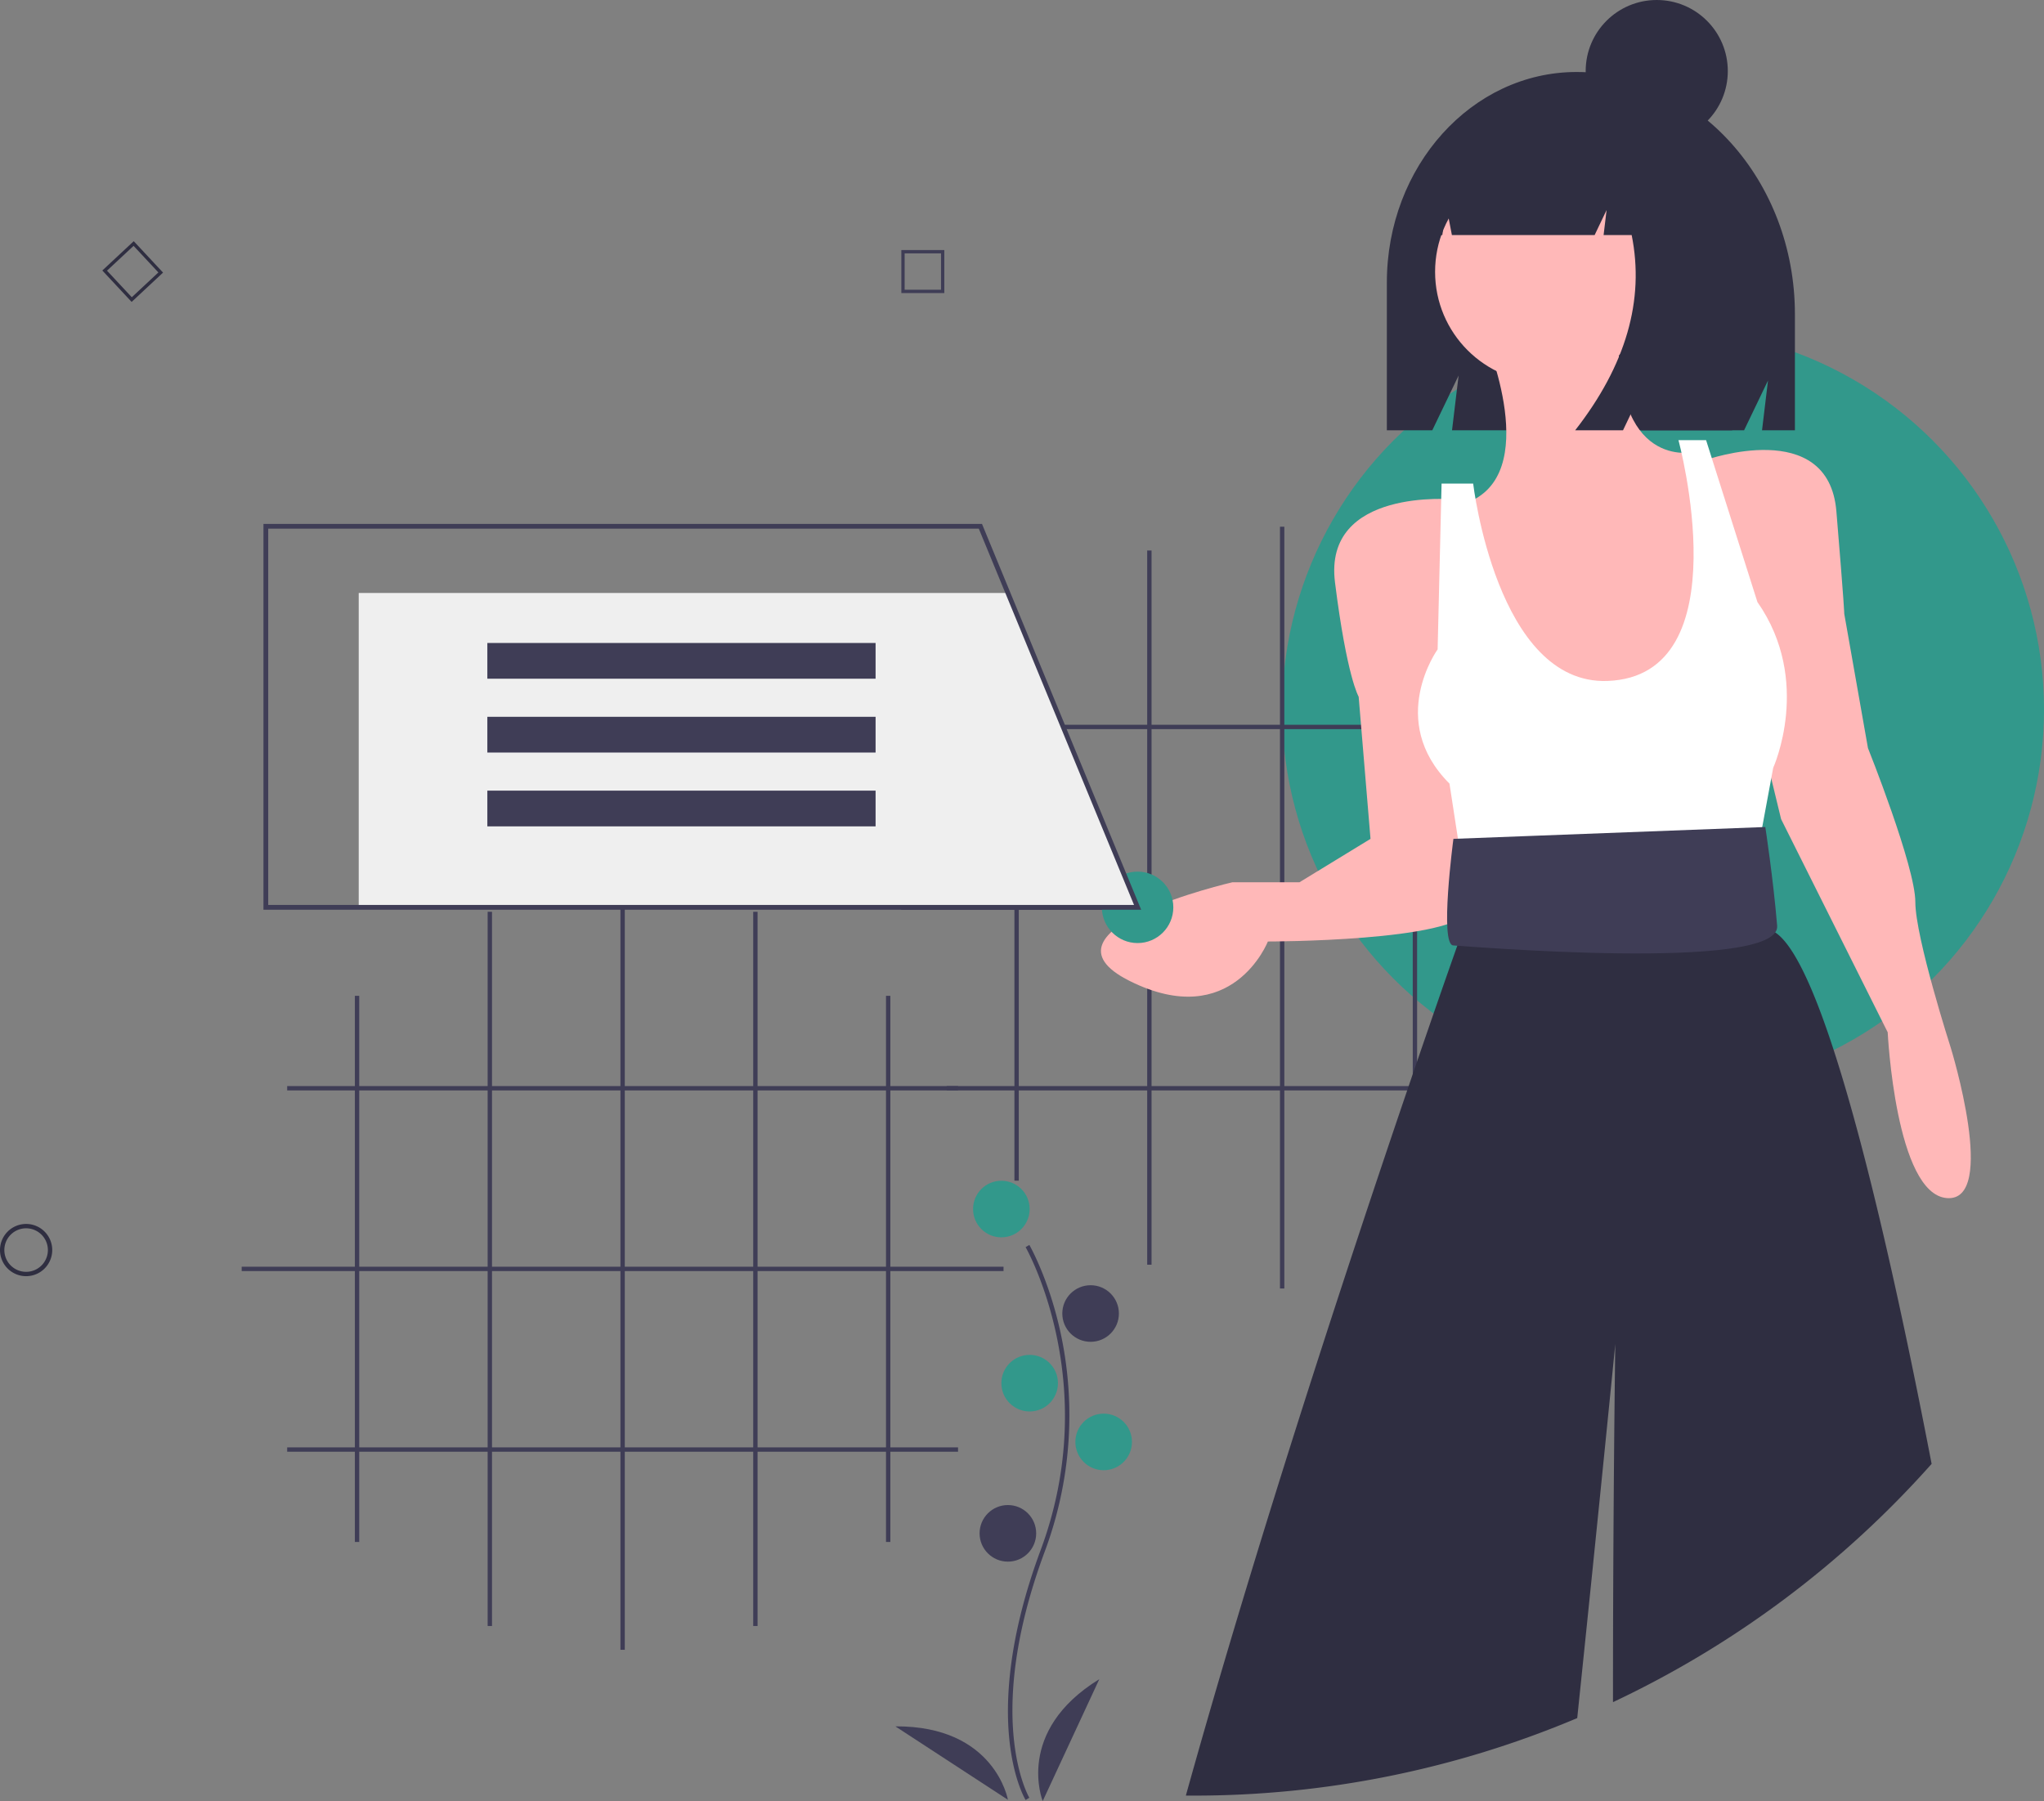<svg id="e28f841e-1350-4768-a008-2029cc8c67c6" data-name="Layer 1" xmlns="http://www.w3.org/2000/svg" width="939.033" height="827.5" viewBox="0 0 939.033 827.5"><rect x="0" y="0" width="939.033" height="827.5" fill="#808080" stroke="none"/><title>services</title><path d="M601.663,863.271c-.229-.375-5.641-9.41-7.517-28.172-1.721-17.213-.614-46.227,14.433-86.698,28.506-76.671-6.569-138.533-6.928-139.149l1.73-1.004c.091.156,9.142,15.929,14.488,41.044a179.061,179.061,0,0,1-7.416,99.807c-28.457,76.54-7.301,112.773-7.084,113.131Z" transform="translate(-130.483 -36.25)" fill="#3f3d56"/><circle cx="460.033" cy="555.5" r="13" fill="#32988b"/><circle cx="501.033" cy="603.5" r="13" fill="#3f3d56"/><circle cx="473.033" cy="635.5" r="13" fill="#32988b"/><circle cx="507.033" cy="662.5" r="13" fill="#32988b"/><circle cx="463.033" cy="704.5" r="13" fill="#3f3d56"/><path d="M609.517,863.75s-13-32,26-56Z" transform="translate(-130.483 -36.25)" fill="#3f3d56"/><path d="M593.529,863.17s-5.916-34.029-51.709-33.738Z" transform="translate(-130.483 -36.25)" fill="#3f3d56"/><rect x="163.033" y="457.54" width="2" height="250.92" fill="#3f3d56"/><rect x="224.033" y="418.93" width="2" height="328.14" fill="#3f3d56"/><rect x="285.033" y="408" width="2" height="350" fill="#3f3d56"/><rect x="346.033" y="418.93" width="2" height="328.14" fill="#3f3d56"/><rect x="407.033" y="457.54" width="2" height="250.92" fill="#3f3d56"/><rect x="131.933" y="499" width="308.2" height="2" fill="#3f3d56"/><rect x="111.033" y="582" width="350" height="2" fill="#3f3d56"/><rect x="131.933" y="665" width="308.2" height="2" fill="#3f3d56"/><circle cx="764.033" cy="326" r="175" fill="#32988b"/><rect x="466.033" y="291.54" width="2" height="250.92" fill="#3f3d56"/><rect x="527.033" y="252.93" width="2" height="328.14" fill="#3f3d56"/><rect x="588.033" y="242" width="2" height="350" fill="#3f3d56"/><rect x="649.033" y="252.93" width="2" height="328.14" fill="#3f3d56"/><rect x="710.033" y="291.54" width="2" height="250.92" fill="#3f3d56"/><rect x="434.933" y="333" width="308.2" height="2" fill="#3f3d56"/><rect x="414.033" y="416" width="350" height="2" fill="#3f3d56"/><rect x="434.933" y="499" width="308.2" height="2" fill="#3f3d56"/><path d="M854.782,69.328h-0c-48.139,0-87.164,43.309-87.164,96.733v67.876h20.876l12.086-25.149-3.021,25.149H931.738l10.987-22.862-2.747,22.862h15.107V180.642C955.086,119.165,910.178,69.328,854.782,69.328Z" transform="translate(-130.483 -36.25)" fill="#2f2e41"/><path d="M812.708,191.323s27.206,63.48-9.069,76.176l36.274,119.706,61.667-3.627,16.324-39.902-3.627-59.853-5.441-39.902s-38.088,9.069-34.461-58.039Z" transform="translate(-130.483 -36.25)" fill="#ffb8b8"/><path d="M798.198,265.686s-59.853-5.441-54.412,38.088,10.882,52.598,10.882,52.598l5.441,65.294-32.647,19.951H696.63s-94.314,21.765-47.157,45.343,63.48-18.137,63.48-18.137,87.059,0,92.5-14.51S798.198,265.686,798.198,265.686Z" transform="translate(-130.483 -36.25)" fill="#ffb8b8"/><path d="M914.277,247.549s56.225-19.951,59.853,23.578,3.627,47.157,3.627,47.157l10.882,61.667s21.765,54.412,21.765,70.735,16.324,67.108,16.324,67.108,21.765,70.735-1.814,68.922S997.708,510.539,997.708,510.539l-48.971-97.941-14.51-59.853Z" transform="translate(-130.483 -36.25)" fill="#ffb8b8"/><path d="M807.267,258.431H792.757l-1.814,76.176s-23.578,32.647,5.441,61.667l7.255,47.157L936.041,437.99l9.069-48.971s18.137-39.902-7.255-76.176l-23.578-74.363H901.581s29.405,108.421-32.647,110.637C818.149,350.931,807.267,258.431,807.267,258.431Z" transform="translate(-130.483 -36.25)" fill="#fff"/><path d="M1017.887,708.83a455.424,455.424,0,0,1-146.38,109.47c-.02-90.76,1.05-164.48,1.05-164.48s-7.7,77.9-17.48,171.81a452.43,452.43,0,0,1-176.56,35.62c-1.08,0-2.16,0-3.24-.02,49.9-179.3,122.69-384.8,124.7-390.47a1.264,1.264,0,0,0,.04-.12l4.39-14.64,1.87-6.23,1.96-6.53,2.66-8.88,117.89-3.62,3.3,7.41,11.21,25.23a9.733,9.733,0,0,1,2.75,1.29C967.267,478.6,994.017,584.92,1017.887,708.83Z" transform="translate(-130.483 -36.25)" fill="#2f2e41"/><path d="M941.483,416.225,798.198,421.666s-6.539,48.971,0,48.971c1.814,0,150.539,12.696,148.725-9.069S941.483,416.225,941.483,416.225Z" transform="translate(-130.483 -36.25)" fill="#3f3d56"/><circle cx="710.257" cy="124.885" r="50.962" fill="#ffb8b8"/><path d="M879.562,95.975C870.81,84.706,857.902,77.568,843.492,77.568h-1.711c-32.995,0-59.742,29.857-59.742,66.687v0h11.056l1.785-13.59,2.618,13.59h65.571l5.494-11.498-1.373,11.498h12.9q9.029,44.841-25.947,89.682H876.116l10.987-22.995-2.747,22.995h41.888l8.24-52.89C934.485,141.438,911.471,107.85,879.562,95.975Z" transform="translate(-130.483 -36.25)" fill="#2f2e41"/><circle cx="761.122" cy="32.647" r="32.647" fill="#2f2e41"/><circle cx="522.62" cy="416.88" r="16.414" fill="#32988b"/><polygon points="522.62 416.88 164.803 416.88 164.803 272.44 462.437 272.44 522.62 416.88" fill="#efefef"/><path d="M654.738,454.224H251.517v-177.267h330.099l.279.677ZM253.705,452.035h397.763L580.151,279.145H253.705Z" transform="translate(-130.483 -36.25)" fill="#3f3d56"/><rect x="223.892" y="295.419" width="178.361" height="16.414" fill="#3f3d56"/><rect x="223.892" y="329.34" width="178.361" height="16.414" fill="#3f3d56"/><rect x="223.892" y="363.262" width="178.361" height="16.414" fill="#3f3d56"/><path d="M142.483,622.596a12,12,0,1,1,12-12A12.014,12.014,0,0,1,142.483,622.596Zm0-22a10,10,0,1,0,10,10A10.011,10.011,0,0,0,142.483,600.596Z" transform="translate(-130.483 -36.25)" fill="#2f2e41"/><path d="M564.311,170.886H544.57V151.145h19.741Zm-18.223-1.519h16.704v-16.704H546.088Z" transform="translate(-130.483 -36.25)" fill="#3f3d56"/><path d="M190.955,174.966l-13.465-14.436,14.436-13.465L205.391,161.501ZM179.636,160.605l11.394,12.215,12.215-11.394L191.851,149.211Z" transform="translate(-130.483 -36.25)" fill="#2f2e41"/></svg>